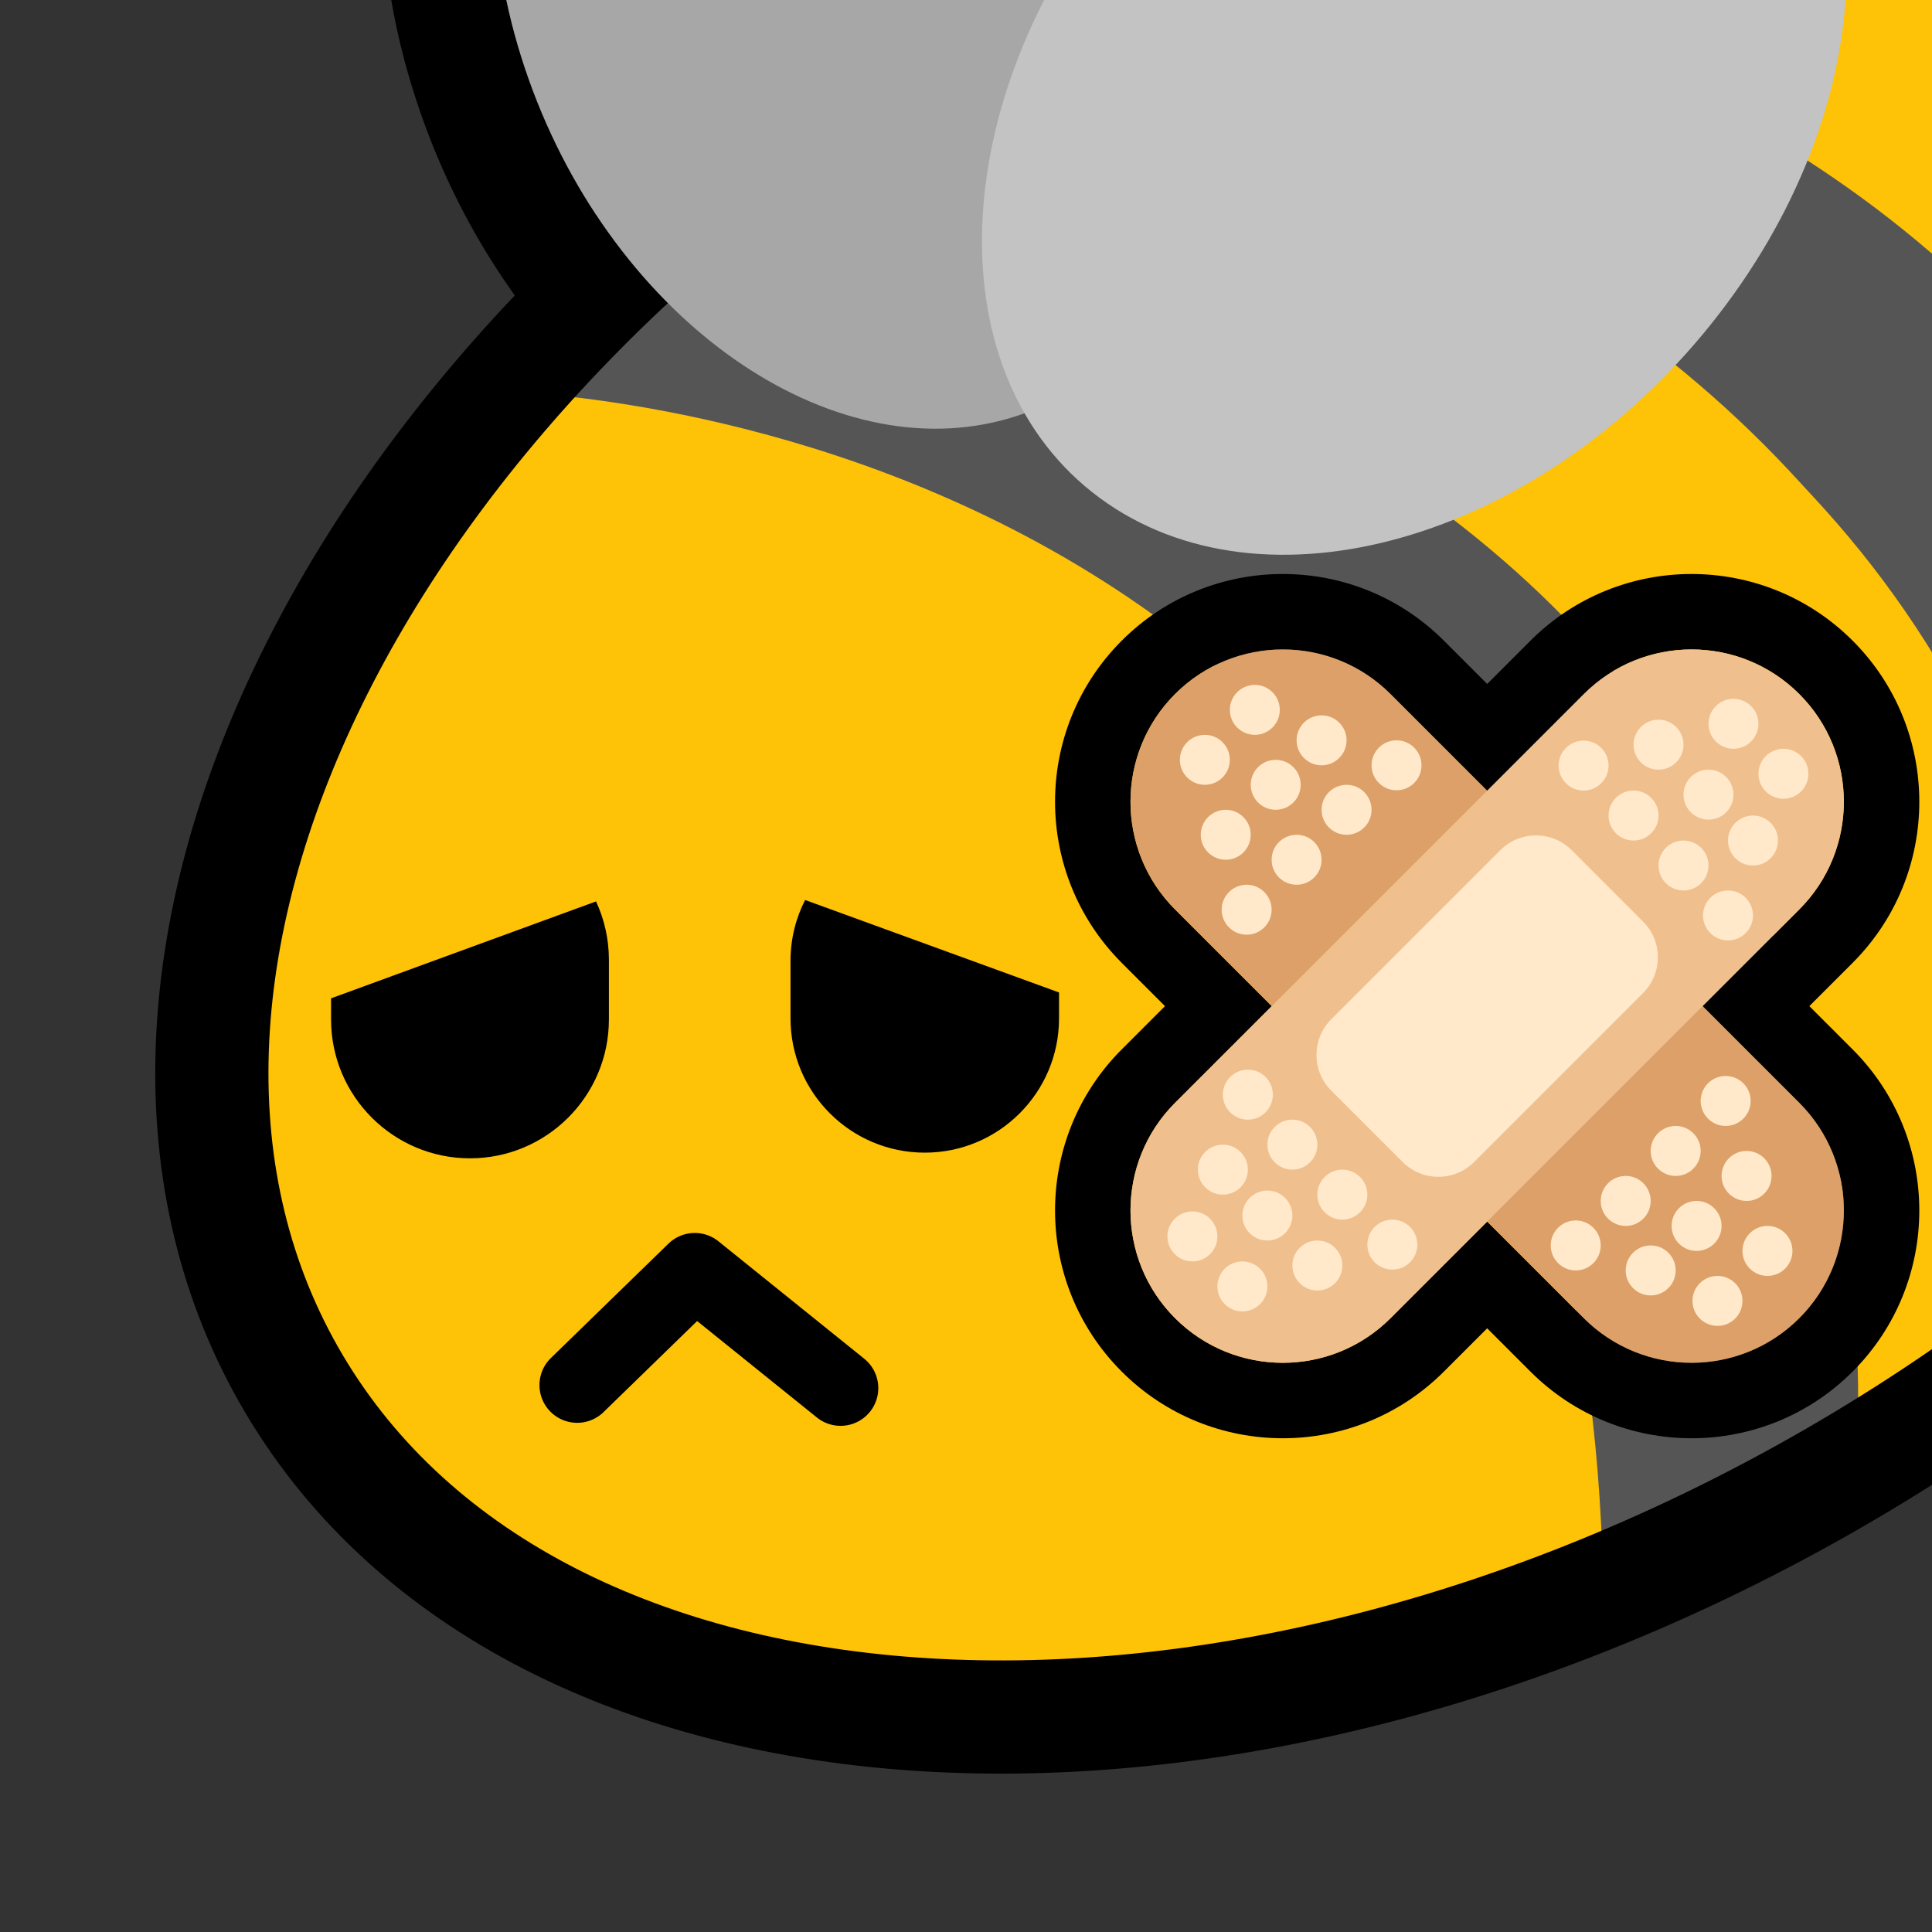 <?xml version="1.0" encoding="UTF-8" standalone="no"?>
<!DOCTYPE svg PUBLIC "-//W3C//DTD SVG 1.1//EN" "http://www.w3.org/Graphics/SVG/1.1/DTD/svg11.dtd">
<svg width="100%" height="100%" viewBox="0 0 256 256" version="1.1" xmlns="http://www.w3.org/2000/svg" xmlns:xlink="http://www.w3.org/1999/xlink" xml:space="preserve" xmlns:serif="http://www.serif.com/" style="fill-rule:evenodd;clip-rule:evenodd;stroke-linecap:round;stroke-linejoin:round;stroke-miterlimit:1.5;">
    <rect x="0" y="0" width="256" height="256" fill="#333333" stroke="none"/>
    <rect id="blobbee_bandaid" x="-0" y="0" width="256" height="256" style="fill:none;"/>
    <clipPath id="_clip1">
        <rect x="-0" y="0" width="256" height="256"/>
    </clipPath>
    <g clip-path="url(#_clip1)">
        <path id="Wings-outline" serif:id="Wings outline" d="M129.457,71.439C101.62,74.152 70.004,52.917 56.583,17.332C41.238,-23.356 56.638,-63.617 86.987,-73.764C110.642,-81.673 139.399,-69.767 157.884,-44.535C184.732,-63.181 216.987,-65.526 237.979,-50.045C265.408,-29.818 267.488,16.097 238.398,52.369C209.763,88.073 163.808,97.957 136.809,78.046C134.11,76.056 131.659,73.845 129.457,71.439ZM135.756,54.763C138.246,59.112 141.562,62.914 145.712,65.974C167.403,81.971 203.691,71.669 226.696,42.984C249.701,14.299 250.768,-21.976 229.076,-37.973C209.154,-52.665 176.918,-45.173 153.969,-21.629C141.008,-50.189 114.034,-66.991 91.744,-59.538C68.16,-51.653 58.694,-19.58 70.618,12.039C82.543,43.658 111.372,62.927 134.957,55.041C135.225,54.952 135.491,54.859 135.756,54.763Z"/>
        <path id="Body" d="M127.902,1.921C208.729,-44.745 300.137,-39.183 331.897,14.333C363.657,67.85 323.82,149.185 242.993,195.851C162.165,242.517 70.758,236.955 38.998,183.439C7.237,129.922 47.074,48.587 127.902,1.921Z" style="fill:rgb(254,194,7);"/>
        <g id="Stripes">
            <path d="M188.793,-16.095C187.039,-14.699 315.054,-20.58 327.076,109.803C391.095,-61.796 189.429,-29.021 188.793,-16.095Z" style="fill:rgb(85,85,85);"/>
            <path d="M327.076,111.159C319.401,-14.647 191.893,-17.614 192.59,-21.35L145.073,-3.751C145.073,-3.751 299.034,-6.142 304.518,142.104L323.15,113.42" style="fill:rgb(254,194,7);"/>
            <path d="M275.897,172.628L304.252,142.104C298.868,-6.332 141.84,-8.914 141.842,-8.859L116.671,5.99C116.437,6.032 279.066,19.108 275.897,172.628Z" style="fill:rgb(85,85,85);"/>
            <path d="M118.8,6.104L91.65,27.286C91.65,27.286 247.73,42.825 246.071,194.336L275.383,174.688C286.256,24.404 117.148,7.374 114.749,9.264" style="fill:rgb(254,194,7);"/>
            <path d="M85.819,30.174L65.463,51.814C65.463,51.814 209.143,53.111 212.42,209.36L246.071,194.336C251.812,38.125 90.484,31.835 85.819,30.174Z" style="fill:rgb(85,85,85);"/>
        </g>
        <path id="Body-outline" serif:id="Body outline" d="M127.902,1.921C208.729,-44.745 300.137,-39.183 331.897,14.333C363.657,67.85 323.82,149.185 242.993,195.851C162.165,242.517 70.758,236.955 38.998,183.439C7.237,129.922 47.074,48.587 127.902,1.921Z" style="fill:none;stroke:black;stroke-width:15px;"/>
        <g id="Wings">
            <path id="Back-wing" serif:id="Back wing" d="M91.744,-59.538C115.328,-67.424 144.157,-48.156 156.082,-16.536C168.007,15.083 158.541,47.156 134.957,55.041C111.372,62.927 82.543,43.658 70.618,12.039C58.694,-19.58 68.16,-51.653 91.744,-59.538Z" style="fill:rgb(167,167,167);"/>
            <path id="Front-wing" serif:id="Front wing" d="M229.076,-37.973C250.768,-21.976 249.701,14.299 226.696,42.984C203.691,71.669 167.403,81.971 145.712,65.974C124.02,49.977 125.087,13.702 148.092,-14.983C171.097,-43.668 207.385,-53.97 229.076,-37.973Z" style="fill:rgb(195,195,195);"/>
        </g>
        <g id="Face">
            <path id="Mouth" d="M76.481,183.531L92.061,168.373L111.379,183.932" style="fill:none;stroke:black;stroke-width:10px;"/>
            <g id="Eyes">
                <path id="Right-eye" serif:id="Right eye" d="M140.326,131.507L140.326,134.943C140.326,144.761 132.355,152.732 122.537,152.732C112.718,152.732 104.747,144.761 104.747,134.943L104.747,127.32C104.747,124.417 105.444,121.676 106.679,119.254L140.326,131.507Z"/>
                <path id="Left-eye" serif:id="Left eye" d="M78.977,119.442C80.072,121.797 80.683,124.421 80.683,127.187L80.683,135.076C80.683,145.235 72.435,153.484 62.275,153.484C52.115,153.484 43.867,145.235 43.867,135.076L43.867,132.285L78.977,119.442Z"/>
            </g>
        </g>
        <path id="Plasters-outline" serif:id="Plasters outline" d="M154.369,133.317L148.634,127.581C136.854,115.801 136.854,96.673 148.634,84.892C160.414,73.112 179.543,73.112 191.323,84.892L197.059,90.628L202.794,84.892C214.575,73.112 233.703,73.112 245.483,84.892C257.264,96.673 257.264,115.801 245.483,127.581L239.748,133.317L245.483,139.052C257.264,150.833 257.264,169.961 245.483,181.742C233.703,193.522 214.575,193.522 202.794,181.742L197.059,176.006L191.323,181.742C179.543,193.522 160.414,193.522 148.634,181.742C136.854,169.961 136.854,150.833 148.634,139.052L154.369,133.317ZM168.512,133.317L155.705,146.123C147.827,154.001 147.827,166.793 155.705,174.67C163.583,182.548 176.374,182.548 184.252,174.67L197.059,161.864L209.865,174.67C217.743,182.548 230.535,182.548 238.412,174.67C246.29,166.793 246.29,154.001 238.412,146.123L225.606,133.317L238.412,120.51C246.29,112.632 246.29,99.841 238.412,91.963C230.535,84.085 217.743,84.085 209.865,91.963L197.059,104.77L184.252,91.963C176.374,84.085 163.583,84.085 155.705,91.963C147.827,99.841 147.827,112.632 155.705,120.51L168.512,133.317Z"/>
        <g id="Bottom-plaster" serif:id="Bottom plaster">
            <path id="Sticky" d="M238.412,174.67C230.535,182.548 217.743,182.548 209.865,174.67L155.705,120.51C147.827,112.632 147.827,99.841 155.705,91.963C163.583,84.085 176.374,84.085 184.252,91.963L238.412,146.123C246.29,154.001 246.29,166.793 238.412,174.67Z" style="fill:rgb(220,160,104);"/>
            <path id="Lump" d="M214.878,141.676L205.417,151.136C202.807,153.747 198.568,153.747 195.957,151.136L179.239,134.418C176.629,131.808 176.629,127.569 179.239,124.958L188.7,115.498C191.311,112.887 195.55,112.887 198.16,115.498L214.878,132.215C217.489,134.826 217.489,139.065 214.878,141.676Z" style="fill:rgb(255,233,202);"/>
            <g id="Bottom-spots" serif:id="Bottom spots">
                <circle cx="234.199" cy="165.753" r="3.312" style="fill:rgb(255,233,202);"/>
                <circle cx="231.43" cy="155.818" r="3.312" style="fill:rgb(255,233,202);"/>
                <circle cx="228.66" cy="145.883" r="3.312" style="fill:rgb(255,233,202);"/>
                <circle cx="218.725" cy="168.339" r="3.312" style="fill:rgb(255,233,202);"/>
                <circle cx="227.576" cy="172.376" r="3.312" style="fill:rgb(255,233,202);"/>
                <circle cx="224.806" cy="162.441" r="3.312" style="fill:rgb(255,233,202);"/>
                <circle cx="222.037" cy="152.506" r="3.312" style="fill:rgb(255,233,202);"/>
                <circle cx="215.414" cy="159.13" r="3.312" style="fill:rgb(255,233,202);"/>
                <circle cx="208.791" cy="165.027" r="3.312" style="fill:rgb(255,233,202);"/>
            </g>
            <g id="Top-spots" serif:id="Top spots">
                <circle cx="159.649" cy="100.682" r="3.31" style="fill:rgb(255,233,202);"/>
                <circle cx="162.417" cy="110.612" r="3.31" style="fill:rgb(255,233,202);"/>
                <circle cx="165.186" cy="120.543" r="3.31" style="fill:rgb(255,233,202);"/>
                <circle cx="175.116" cy="98.097" r="3.31" style="fill:rgb(255,233,202);"/>
                <circle cx="166.27" cy="94.061" r="3.31" style="fill:rgb(255,233,202);"/>
                <circle cx="169.038" cy="103.992" r="3.31" style="fill:rgb(255,233,202);"/>
                <circle cx="171.806" cy="113.923" r="3.31" style="fill:rgb(255,233,202);"/>
                <circle cx="178.427" cy="107.302" r="3.31" style="fill:rgb(255,233,202);"/>
                <circle cx="185.047" cy="101.407" r="3.31" style="fill:rgb(255,233,202);"/>
            </g>
        </g>
        <g id="Top-plaster" serif:id="Top plaster">
            <path id="Sticky1" serif:id="Sticky" d="M155.705,174.67C147.827,166.793 147.827,154.001 155.705,146.123L209.865,91.963C217.743,84.085 230.535,84.085 238.412,91.963C246.29,99.841 246.29,112.632 238.412,120.51L184.252,174.67C176.374,182.548 163.583,182.548 155.705,174.67Z" style="fill:rgb(240,191,142);"/>
            <path id="Lump1" serif:id="Lump" d="M185.859,153.977L176.399,144.516C173.788,141.905 173.788,137.666 176.399,135.056L198.798,112.657C201.408,110.046 205.647,110.046 208.258,112.657L217.718,122.118C220.329,124.728 220.329,128.967 217.718,131.578L195.32,153.977C192.709,156.587 188.47,156.587 185.859,153.977Z" style="fill:rgb(255,233,202);"/>
            <g id="Bottom-spots1" serif:id="Bottom spots">
                <path d="M161.311,170.457C161.311,168.629 162.795,167.146 164.623,167.146C166.45,167.146 167.934,168.629 167.934,170.457C167.934,172.285 166.45,173.769 164.623,173.769C162.795,173.769 161.311,172.285 161.311,170.457Z" style="fill:rgb(255,233,202);"/>
                <path d="M171.246,167.688C171.246,165.86 172.73,164.376 174.557,164.376C176.385,164.376 177.869,165.86 177.869,167.688C177.869,169.515 176.385,170.999 174.557,170.999C172.73,170.999 171.246,169.515 171.246,167.688Z" style="fill:rgb(255,233,202);"/>
                <path d="M181.181,164.918C181.181,163.091 182.664,161.607 184.492,161.607C186.32,161.607 187.804,163.091 187.804,164.918C187.804,166.746 186.32,168.23 184.492,168.23C182.664,168.23 181.181,166.746 181.181,164.918Z" style="fill:rgb(255,233,202);"/>
                <path d="M158.725,154.984C158.725,153.156 160.209,151.672 162.037,151.672C163.864,151.672 165.348,153.156 165.348,154.984C165.348,156.811 163.864,158.295 162.037,158.295C160.209,158.295 158.725,156.811 158.725,154.984Z" style="fill:rgb(255,233,202);"/>
                <path d="M154.688,163.834C154.688,162.006 156.172,160.522 158,160.522C159.827,160.522 161.311,162.006 161.311,163.834C161.311,165.662 159.827,167.146 158,167.146C156.172,167.146 154.688,165.662 154.688,163.834Z" style="fill:rgb(255,233,202);"/>
                <path d="M164.623,161.065C164.623,159.237 166.107,157.753 167.934,157.753C169.762,157.753 171.246,159.237 171.246,161.065C171.246,162.892 169.762,164.376 167.934,164.376C166.107,164.376 164.623,162.892 164.623,161.065Z" style="fill:rgb(255,233,202);"/>
                <path d="M174.557,158.295C174.557,156.467 176.041,154.984 177.869,154.984C179.697,154.984 181.181,156.467 181.181,158.295C181.181,160.123 179.697,161.607 177.869,161.607C176.041,161.607 174.557,160.123 174.557,158.295Z" style="fill:rgb(255,233,202);"/>
                <path d="M167.934,151.672C167.934,149.844 169.418,148.36 171.246,148.36C173.074,148.36 174.557,149.844 174.557,151.672C174.557,153.5 173.074,154.984 171.246,154.984C169.418,154.984 167.934,153.5 167.934,151.672Z" style="fill:rgb(255,233,202);"/>
                <path d="M162.037,145.049C162.037,143.221 163.521,141.737 165.348,141.737C167.176,141.737 168.66,143.221 168.66,145.049C168.66,146.877 167.176,148.36 165.348,148.36C163.521,148.36 162.037,146.877 162.037,145.049Z" style="fill:rgb(255,233,202);"/>
            </g>
            <g id="Top-spots1" serif:id="Top spots">
                <path d="M233.004,95.907C233.004,97.734 231.521,99.217 229.694,99.217C227.867,99.217 226.384,97.734 226.384,95.907C226.384,94.08 227.867,92.597 229.694,92.597C231.521,92.597 233.004,94.08 233.004,95.907Z" style="fill:rgb(255,233,202);"/>
                <path d="M223.073,98.675C223.073,100.502 221.59,101.986 219.763,101.986C217.936,101.986 216.453,100.502 216.453,98.675C216.453,96.848 217.936,95.365 219.763,95.365C221.59,95.365 223.073,96.848 223.073,98.675Z" style="fill:rgb(255,233,202);"/>
                <path d="M213.142,101.444C213.142,103.271 211.659,104.754 209.832,104.754C208.005,104.754 206.522,103.271 206.522,101.444C206.522,99.617 208.005,98.133 209.832,98.133C211.659,98.133 213.142,99.617 213.142,101.444Z" style="fill:rgb(255,233,202);"/>
                <path d="M235.589,111.375C235.589,113.202 234.106,114.685 232.279,114.685C230.452,114.685 228.969,113.202 228.969,111.375C228.969,109.548 230.452,108.064 232.279,108.064C234.106,108.064 235.589,109.548 235.589,111.375Z" style="fill:rgb(255,233,202);"/>
                <path d="M239.625,102.528C239.625,104.355 238.141,105.838 236.314,105.838C234.487,105.838 233.004,104.355 233.004,102.528C233.004,100.701 234.487,99.217 236.314,99.217C238.141,99.217 239.625,100.701 239.625,102.528Z" style="fill:rgb(255,233,202);"/>
                <path d="M229.694,105.296C229.694,107.123 228.211,108.606 226.384,108.606C224.557,108.606 223.073,107.123 223.073,105.296C223.073,103.469 224.557,101.986 226.384,101.986C228.211,101.986 229.694,103.469 229.694,105.296Z" style="fill:rgb(255,233,202);"/>
                <path d="M219.763,108.064C219.763,109.891 218.28,111.375 216.453,111.375C214.626,111.375 213.142,109.891 213.142,108.064C213.142,106.237 214.626,104.754 216.453,104.754C218.28,104.754 219.763,106.237 219.763,108.064Z" style="fill:rgb(255,233,202);"/>
                <path d="M226.384,114.685C226.384,116.512 224.9,117.995 223.073,117.995C221.246,117.995 219.763,116.512 219.763,114.685C219.763,112.858 221.246,111.375 223.073,111.375C224.9,111.375 226.384,112.858 226.384,114.685Z" style="fill:rgb(255,233,202);"/>
                <path d="M232.279,121.306C232.279,123.133 230.796,124.616 228.969,124.616C227.142,124.616 225.658,123.133 225.658,121.306C225.658,119.479 227.142,117.995 228.969,117.995C230.796,117.995 232.279,119.479 232.279,121.306Z" style="fill:rgb(255,233,202);"/>
            </g>
        </g>
    </g>
</svg>
